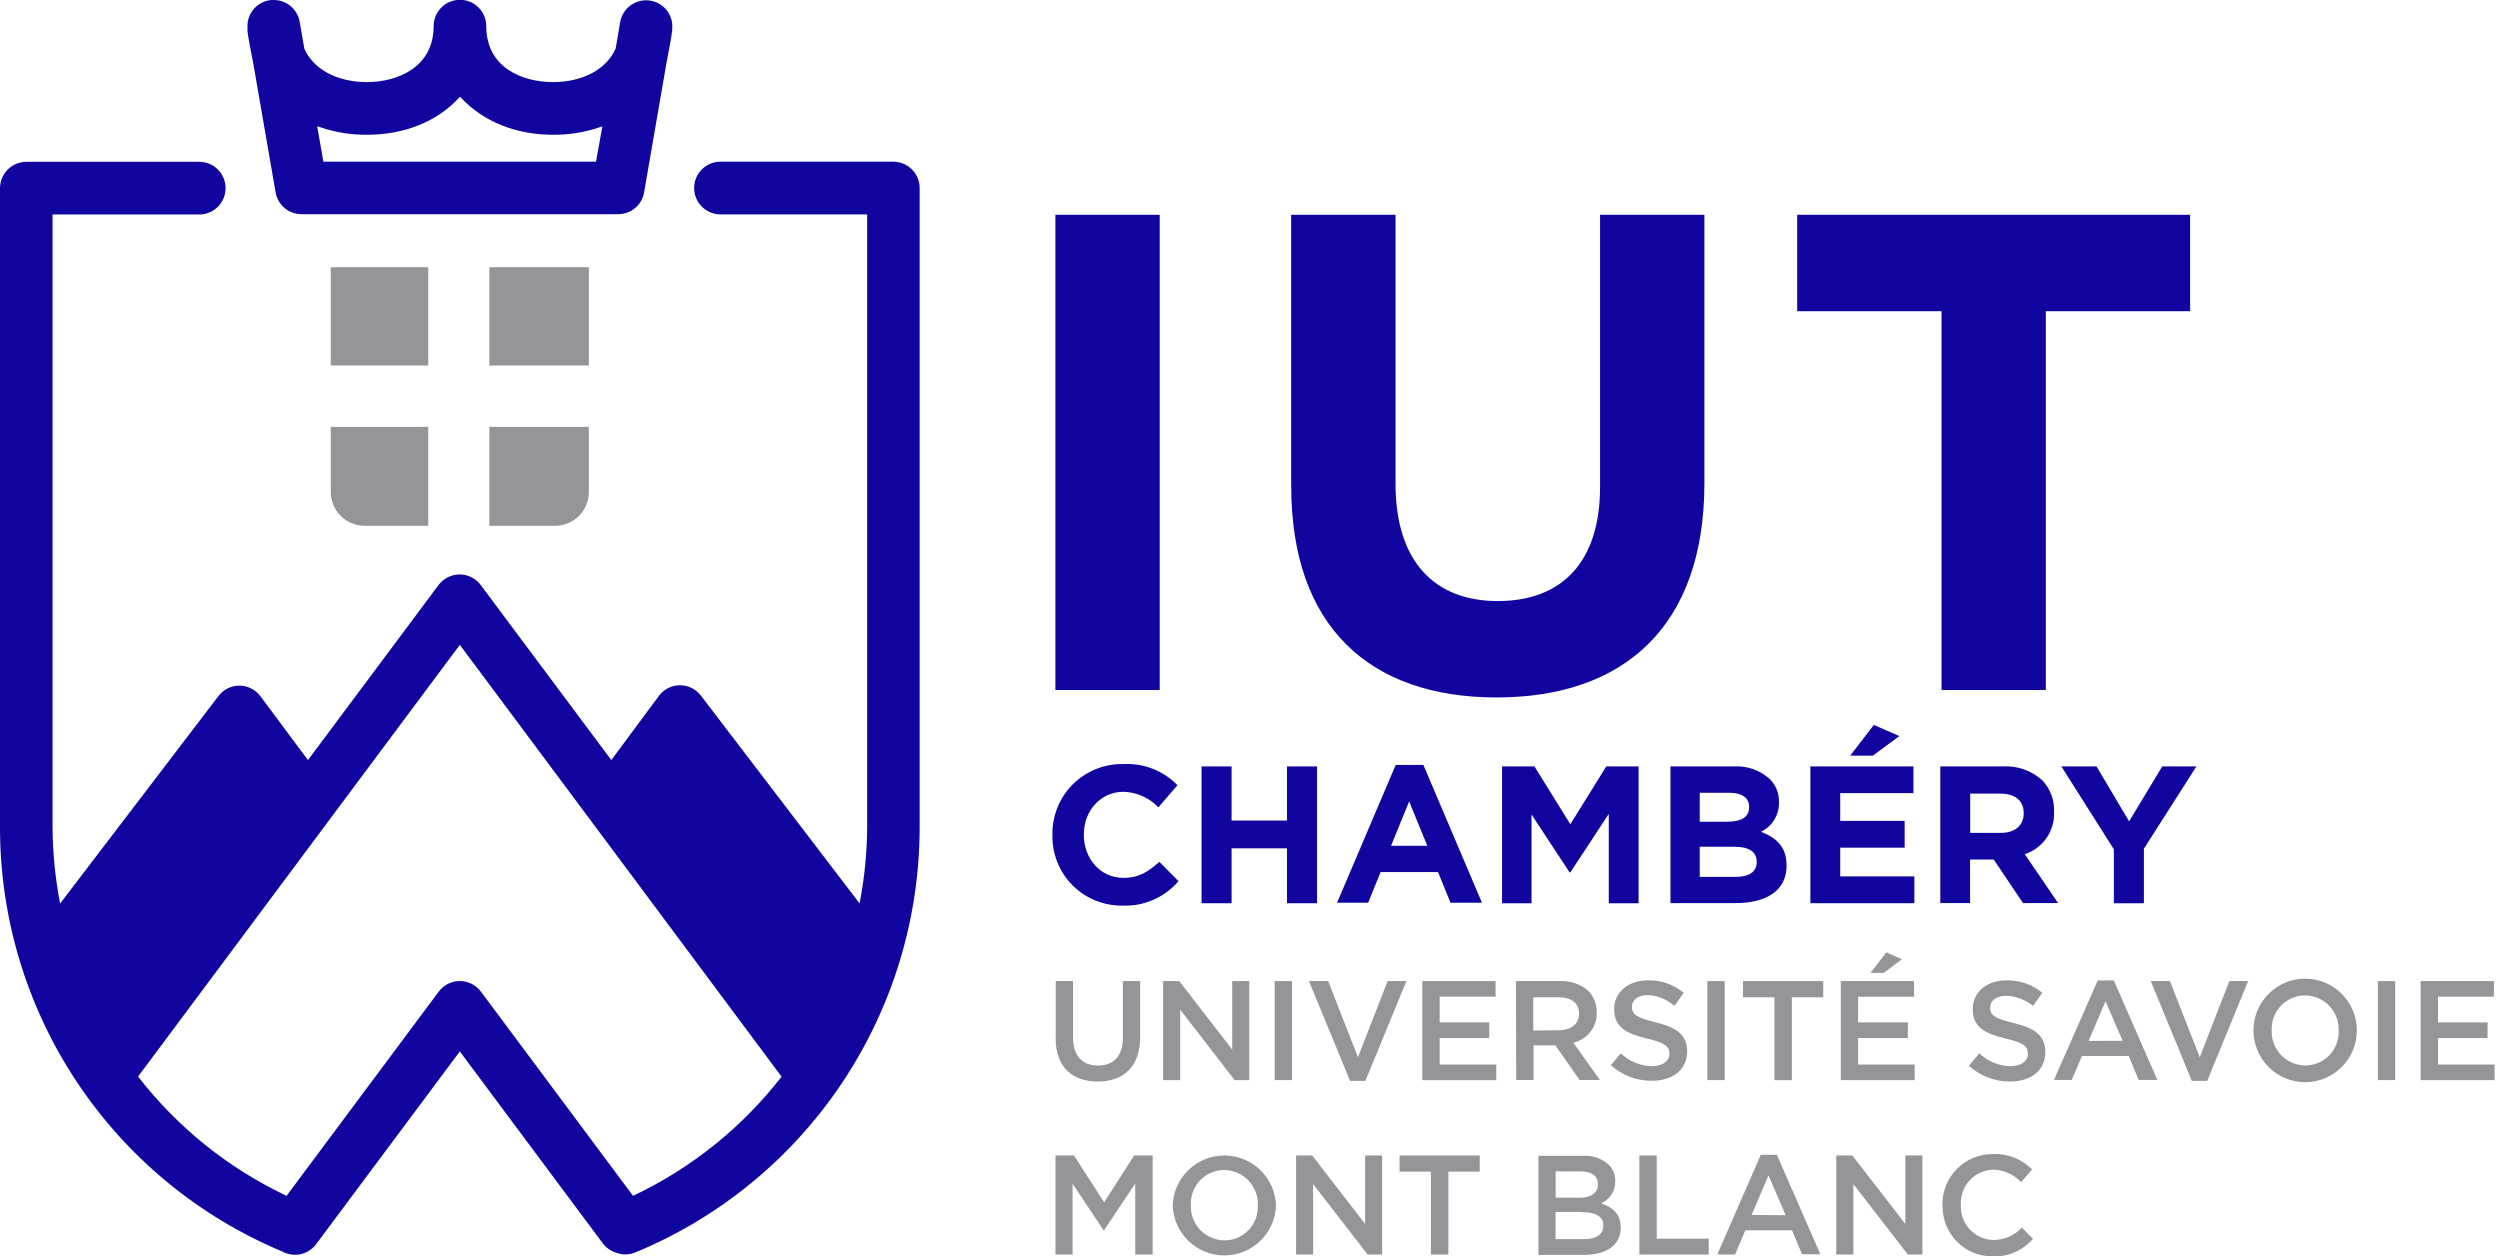 <svg width="402" height="202" viewBox="0 0 402 202" fill="none" xmlns="http://www.w3.org/2000/svg">
<g clip-path="url(#clip0_301_2)">
<path d="M53.19 68.64V79.1C53.19 80.544 53.763 81.928 54.783 82.95C55.803 83.972 57.186 84.547 58.63 84.55H68.86V68.64H53.19Z" fill="#939598"/>
<path d="M78.69 84.55H89.25C90.694 84.547 92.077 83.972 93.097 82.95C94.117 81.928 94.69 80.544 94.69 79.1V68.64H78.69V84.55Z" fill="#939598"/>
<path d="M68.86 42.97H60.44H58.63H53.19V48.42V52.35V58.78H68.86V42.97Z" fill="#939598"/>
<path d="M94.69 58.78V48.42V42.97H89.25H87.44H78.69V58.78H94.69Z" fill="#939598"/>
<path d="M125.55 173.29C119.269 181.329 111.208 187.799 102 192.19L101.79 192.29L101.65 192.1L77.33 159.45C76.936 158.922 76.425 158.494 75.836 158.199C75.248 157.904 74.598 157.75 73.94 157.75C73.282 157.75 72.632 157.904 72.044 158.199C71.455 158.494 70.944 158.922 70.55 159.45L46.08 192.29L45.87 192.19C36.669 187.796 28.615 181.326 22.34 173.29L22.2 173.12L22.33 172.94L73.94 103.69L98.53 136.69L125.68 173.13L125.55 173.29ZM143.65 26H115.65C114.562 26.053 113.537 26.522 112.786 27.311C112.035 28.099 111.616 29.146 111.616 30.235C111.616 31.324 112.035 32.371 112.786 33.159C113.537 33.948 114.562 34.417 115.65 34.47H139.44V132.86C139.426 136.812 139.058 140.754 138.34 144.64L138.23 145.28L112.72 111.87C112.326 111.348 111.816 110.925 111.23 110.633C110.644 110.342 109.999 110.19 109.345 110.19C108.691 110.19 108.046 110.342 107.46 110.633C106.874 110.925 106.364 111.348 105.97 111.87L98.3 122.22L77.3 94.07C76.906 93.542 76.395 93.114 75.806 92.819C75.218 92.524 74.568 92.37 73.91 92.37C73.252 92.37 72.602 92.524 72.014 92.819C71.425 93.114 70.914 93.542 70.52 94.07L49.52 122.22L41.86 111.93C41.467 111.408 40.958 110.985 40.373 110.693C39.788 110.402 39.144 110.25 38.49 110.25C37.837 110.25 37.192 110.402 36.607 110.693C36.022 110.985 35.513 111.408 35.12 111.93L9.66 145.3L9.55 144.66C8.832 140.774 8.464 136.832 8.45 132.88V34.49H32.24C33.328 34.437 34.353 33.968 35.104 33.179C35.855 32.391 36.274 31.344 36.274 30.255C36.274 29.166 35.855 28.119 35.104 27.331C34.353 26.542 33.328 26.073 32.24 26.02H4.24C3.115 26.02 2.037 26.467 1.242 27.262C0.447 28.057 2.17216e-06 29.136 2.17216e-06 30.26V132.88C-0.038 147.493 4.258 161.788 12.345 173.96C20.431 186.131 31.945 195.632 45.43 201.26C46.323 201.743 47.36 201.888 48.351 201.67C49.343 201.451 50.222 200.883 50.83 200.07L73.94 169.07L74.17 169.38L96.93 199.93C97.478 200.655 98.241 201.187 99.11 201.45L99.36 201.53C100.292 201.814 101.293 201.761 102.19 201.38C115.733 195.772 127.305 186.269 135.439 174.076C143.574 161.882 147.904 147.548 147.88 132.89V30.26C147.883 29.702 147.775 29.15 147.564 28.634C147.353 28.117 147.042 27.648 146.649 27.253C146.256 26.857 145.789 26.542 145.274 26.328C144.76 26.113 144.208 26.001 143.65 26" fill="#10069F"/>
<path d="M95.84 26H52L51 20.3L51.46 20.45C53.886 21.28 56.436 21.692 59 21.67C65 21.67 70.22 19.58 73.77 15.77L73.98 15.55L74.19 15.77C77.74 19.58 82.99 21.67 88.96 21.67C91.493 21.689 94.011 21.283 96.41 20.47L96.86 20.32L95.84 26ZM108.12 4.24C108.111 3.188 107.71 2.177 106.996 1.404C106.282 0.631 105.305 0.153 104.257 0.061C103.208 -0.03 102.164 0.273 101.327 0.911C100.49 1.548 99.92 2.475 99.73 3.51L99 7.79C97.56 11.13 93.7 13.2 88.94 13.2C83.94 13.2 78.19 10.85 78.19 4.2C78.19 3.078 77.744 2.002 76.951 1.209C76.158 0.416 75.082 -0.03 73.96 -0.03C72.838 -0.03 71.762 0.416 70.969 1.209C70.176 2.002 69.73 3.078 69.73 4.2C69.73 10.81 63.94 13.2 58.98 13.2C54.22 13.2 50.36 11.13 48.92 7.79V7.73L48.19 3.51C48.02 2.524 47.505 1.63 46.738 0.987C45.971 0.345 45.001 -0.005 44 1.22003e-06H43.65C42.593 0.086 41.607 0.569 40.891 1.352C40.175 2.134 39.781 3.159 39.79 4.22C39.79 4.49 39.79 4.76 39.79 5.04C39.92 6.13 40.55 9.3 40.68 9.93L44.32 30.93C44.486 31.913 44.995 32.805 45.756 33.448C46.518 34.09 47.483 34.442 48.48 34.44H99.4C100.387 34.445 101.344 34.103 102.104 33.474C102.864 32.846 103.379 31.97 103.56 31L107.19 10C107.32 9.38 107.98 6 108.1 4.83C108.1 4.63 108.1 4.44 108.1 4.24" fill="#10069F"/>
<path d="M186.48 34.54H169.71V110.95H186.48V34.54Z" fill="#10069F"/>
<path d="M207.62 78.2V34.54H224.4V77.77C224.4 90.21 230.6 96.65 240.85 96.65C251.1 96.65 257.29 90.43 257.29 78.31V34.54H274.07V77.66C274.07 100.8 261.07 112.15 240.63 112.15C220.19 112.15 207.63 100.69 207.63 78.2" fill="#10069F"/>
<path d="M312.2 50.04H288.99V34.54H352.17V50.04H328.97V110.95H312.2V50.04Z" fill="#10069F"/>
<path d="M169.23 134.3V134.24C169.201 132.732 169.478 131.233 170.044 129.835C170.61 128.437 171.454 127.167 172.524 126.104C173.594 125.04 174.868 124.205 176.27 123.647C177.672 123.09 179.172 122.822 180.68 122.86C182.282 122.78 183.883 123.041 185.376 123.627C186.869 124.214 188.221 125.111 189.34 126.26L186.27 129.81C184.795 128.276 182.777 127.381 180.65 127.32C176.95 127.32 174.28 130.41 174.28 134.18V134.24C174.28 138.01 176.89 141.16 180.65 141.16C183.16 141.16 184.65 140.16 186.42 138.58L189.5 141.69C188.396 142.985 187.012 144.011 185.453 144.692C183.894 145.373 182.2 145.69 180.5 145.62C179.009 145.643 177.529 145.366 176.148 144.804C174.767 144.243 173.513 143.409 172.462 142.353C171.41 141.296 170.582 140.039 170.026 138.655C169.471 137.272 169.2 135.791 169.23 134.3" fill="#10069F"/>
<path d="M193.21 123.24H198.04V131.94H206.95V123.24H211.78V145.24H206.95V136.41H198.04V145.24H193.21V123.24Z" fill="#10069F"/>
<path d="M229.51 136L226.59 128.87L223.68 136H229.51ZM224.43 123H228.88L238.3 145.16H233.24L231.24 140.23H222L220 145.16H215L224.43 123Z" fill="#10069F"/>
<path d="M241.53 123.24H246.74L252.51 132.54L258.29 123.24H263.49V145.24H258.69V130.88L252.51 140.28H252.39L246.27 130.97V145.24H241.53V123.24Z" fill="#10069F"/>
<path d="M278.9 136.16H273.32V141H279.06C281.19 141 282.48 140.25 282.48 138.61V138.55C282.48 137.07 281.38 136.16 278.9 136.16V136.16ZM281.26 129.74C281.26 128.3 280.13 127.48 278.09 127.48H273.32V132.13H277.78C279.91 132.13 281.26 131.44 281.26 129.81V129.74ZM268.61 123.24H278.81C279.851 123.178 280.895 123.323 281.88 123.666C282.865 124.009 283.773 124.544 284.55 125.24C285.047 125.724 285.439 126.307 285.699 126.951C285.959 127.595 286.082 128.286 286.06 128.98V129C286.086 129.986 285.827 130.958 285.314 131.8C284.802 132.643 284.057 133.32 283.17 133.75C285.71 134.75 287.28 136.2 287.28 139.16V139.22C287.28 143.22 284.02 145.22 279.06 145.22H268.61V123.24Z" fill="#10069F"/>
<path d="M301.31 116.57L305.42 118.36L301.15 121.51H297.51L301.31 116.57ZM291.11 123.24H307.68V127.54H295.91V132H306.27V136.3H295.91V140.93H307.83V145.23H291.11V123.24Z" fill="#10069F"/>
<path d="M321.71 133.93C324.06 133.93 325.41 132.67 325.41 130.81V130.75C325.41 128.68 323.97 127.61 321.62 127.61H316.81V133.93H321.71ZM312 123.24H322C323.162 123.166 324.326 123.325 325.426 123.708C326.525 124.091 327.536 124.69 328.4 125.47C329.031 126.136 329.523 126.922 329.847 127.78C330.172 128.639 330.322 129.553 330.29 130.47V130.53C330.363 132.026 329.941 133.505 329.09 134.738C328.239 135.97 327.005 136.888 325.58 137.35L330.94 145.21H325.3L320.59 138.21H316.79V145.21H312V123.24Z" fill="#10069F"/>
<path d="M339.91 136.57L331.47 123.24H337.12L342.36 132.07L347.69 123.24H353.18L344.74 136.47V145.24H339.91V136.57Z" fill="#10069F"/>
<path d="M169.76 166.93V157.76H172.55V166.82C172.55 169.82 174.07 171.34 176.55 171.34C179.03 171.34 180.55 169.87 180.55 166.93V157.76H183.34V166.76C183.34 171.52 180.66 173.91 176.51 173.91C172.36 173.91 169.74 171.52 169.74 166.91" fill="#939598"/>
<path d="M187.03 157.76H189.62L198.14 168.77V157.76H200.88V173.69H198.54L189.78 162.36V173.69H187.03V157.76Z" fill="#939598"/>
<path d="M207.76 157.76H204.97V173.68H207.76V157.76Z" fill="#939598"/>
<path d="M210.48 157.76H213.57L218.36 170L223.13 157.76H226.15L219.56 173.8H217.09L210.48 157.76Z" fill="#939598"/>
<path d="M228.71 157.76H240.49V160.26H231.5V164.4H239.47V166.91H231.5V171.18H240.6V173.69H228.71V157.76Z" fill="#939598"/>
<path d="M250.64 165.66C252.64 165.66 253.91 164.66 253.91 163C253.91 161.29 252.68 160.36 250.62 160.36H246.55V165.71L250.64 165.66ZM243.76 157.76H250.84C252.521 157.667 254.171 158.242 255.43 159.36C255.865 159.817 256.205 160.355 256.431 160.944C256.658 161.532 256.766 162.16 256.75 162.79V162.84C256.783 163.957 256.423 165.05 255.735 165.93C255.047 166.811 254.072 167.423 252.98 167.66L257.27 173.66H254L250.1 168.1H246.6V173.66H243.81L243.76 157.76Z" fill="#939598"/>
<path d="M258.94 171.37L260.62 169.37C261.964 170.668 263.751 171.408 265.62 171.44C267.35 171.44 268.44 170.63 268.44 169.44C268.44 168.3 267.8 167.68 264.85 167C261.47 166.18 259.56 165.18 259.56 162.25C259.56 159.52 261.83 157.64 264.99 157.64C267.087 157.596 269.131 158.306 270.75 159.64L269.25 161.75C268.063 160.717 266.57 160.103 265 160C263.36 160 262.41 160.84 262.41 161.88C262.41 163.11 263.14 163.65 266.2 164.38C269.56 165.2 271.29 166.38 271.29 169.04C271.29 172.04 268.95 173.79 265.61 173.79C263.16 173.801 260.795 172.895 258.98 171.25" fill="#939598"/>
<path d="M277.33 157.76H274.54V173.68H277.33V157.76Z" fill="#939598"/>
<path d="M285.32 160.36H280.28V157.76H293.18V160.36H288.13V173.69H285.32V160.36Z" fill="#939598"/>
<path d="M303.32 153.14L305.82 154.24L302.91 156.44H300.78L303.32 153.14ZM296 157.76H307.78V160.27H298.78V164.4H306.78V166.91H298.78V171.18H307.88V173.69H296V157.76Z" fill="#939598"/>
<path d="M316.6 171.37L318.28 169.37C319.623 170.67 321.411 171.41 323.28 171.44C325 171.44 326.09 170.63 326.09 169.44C326.09 168.3 325.46 167.68 322.51 167C319.12 166.18 317.22 165.18 317.22 162.25C317.22 159.52 319.49 157.64 322.64 157.64C324.741 157.595 326.788 158.304 328.41 159.64L326.91 161.75C325.691 160.749 324.177 160.176 322.6 160.12C320.96 160.12 320.01 160.96 320.01 162C320.01 163.23 320.73 163.77 323.8 164.5C327.16 165.32 328.89 166.5 328.89 169.16C328.89 172.16 326.55 173.91 323.21 173.91C320.76 173.921 318.395 173.015 316.58 171.37" fill="#939598"/>
<path d="M341.32 167.36L338.57 161L335.85 167.37L341.32 167.36ZM337.32 157.65H339.9L346.9 173.65H343.9L342.29 169.8H334.78L333.14 173.65H330.28L337.32 157.65Z" fill="#939598"/>
<path d="M345.84 157.76H348.92L353.72 170L358.48 157.76H361.5L354.92 173.8H352.44L345.84 157.76Z" fill="#939598"/>
<path d="M376.05 165.77V165.72C376.079 164.991 375.962 164.263 375.704 163.58C375.447 162.897 375.054 162.273 374.55 161.745C374.046 161.217 373.441 160.795 372.771 160.506C372.101 160.216 371.38 160.065 370.65 160.06C369.924 160.062 369.207 160.211 368.54 160.497C367.874 160.784 367.272 161.202 366.771 161.727C366.271 162.252 365.881 162.873 365.627 163.552C365.372 164.231 365.258 164.955 365.29 165.68V165.68C365.262 166.409 365.38 167.135 365.639 167.817C365.897 168.499 366.289 169.122 366.793 169.649C367.297 170.176 367.901 170.596 368.571 170.885C369.24 171.174 369.961 171.325 370.69 171.33C371.414 171.331 372.132 171.185 372.798 170.9C373.465 170.616 374.066 170.2 374.567 169.676C375.068 169.153 375.458 168.533 375.713 167.855C375.968 167.177 376.082 166.454 376.05 165.73V165.77ZM362.36 165.73V165.68C362.36 163.476 363.235 161.362 364.794 159.804C366.352 158.246 368.466 157.37 370.67 157.37C372.874 157.37 374.988 158.246 376.546 159.804C378.104 161.362 378.98 163.476 378.98 165.68C378.987 167.884 378.117 170 376.564 171.563C375.01 173.127 372.899 174.008 370.695 174.015C368.491 174.022 366.375 173.152 364.811 171.599C363.248 170.045 362.366 167.934 362.36 165.73" fill="#939598"/>
<path d="M385.15 157.76H382.36V173.68H385.15V157.76Z" fill="#939598"/>
<path d="M389.24 157.76H401.02V160.26H392.03V164.4H400V166.91H392.03V171.18H401.13V173.69H389.24V157.76Z" fill="#939598"/>
<path d="M169.72 185.8H172.7L177.54 193.33L182.37 185.8H185.35V201.73H182.55V190.31L177.54 197.81H177.44L172.47 190.35V201.73H169.72V185.8Z" fill="#939598"/>
<path d="M202.25 193.81C202.28 193.08 202.162 192.352 201.905 191.668C201.647 190.985 201.255 190.36 200.751 189.831C200.247 189.302 199.642 188.88 198.972 188.589C198.302 188.299 197.58 188.146 196.85 188.14C196.125 188.142 195.407 188.291 194.74 188.577C194.074 188.864 193.472 189.282 192.971 189.807C192.471 190.332 192.081 190.953 191.827 191.632C191.572 192.311 191.458 193.035 191.49 193.76V193.81C191.463 194.539 191.583 195.265 191.843 195.946C192.102 196.628 192.496 197.25 193.001 197.776C193.505 198.302 194.11 198.721 194.78 199.009C195.45 199.296 196.171 199.446 196.9 199.45C197.624 199.451 198.341 199.305 199.007 199.02C199.673 198.736 200.274 198.319 200.774 197.796C201.274 197.272 201.663 196.652 201.917 195.974C202.171 195.296 202.284 194.573 202.25 193.85V193.81ZM188.57 193.85C188.638 191.697 189.539 189.654 191.084 188.153C192.629 186.651 194.697 185.809 196.851 185.802C199.005 185.796 201.078 186.626 202.632 188.118C204.185 189.61 205.099 191.647 205.18 193.8V193.85C205.105 196.003 204.198 198.042 202.648 199.539C201.099 201.035 199.029 201.872 196.875 201.872C194.721 201.872 192.651 201.035 191.102 199.539C189.552 198.042 188.645 196.003 188.57 193.85" fill="#939598"/>
<path d="M208.41 185.8H211L219.51 196.81V185.8H222.25V201.73H219.92L211.15 190.4V201.73H208.41V185.8Z" fill="#939598"/>
<path d="M230.09 188.4H225.05V185.8H237.94V188.4H232.9V201.73H230.09V188.4Z" fill="#939598"/>
<path d="M254.55 194.88H250.13V199.25H254.76C256.66 199.25 257.82 198.5 257.82 197.07C257.82 195.73 256.76 194.93 254.55 194.93V194.88ZM256.94 190.36C256.94 189.11 255.94 188.36 254.15 188.36H250.15V192.59H253.96C255.75 192.59 256.96 191.89 256.96 190.43L256.94 190.36ZM247.38 185.85H254.51C256.025 185.755 257.516 186.261 258.66 187.26C259.01 187.603 259.286 188.014 259.47 188.468C259.655 188.923 259.743 189.41 259.73 189.9V189.95C259.744 190.7 259.536 191.437 259.132 192.068C258.728 192.7 258.146 193.198 257.46 193.5C259.32 194.13 260.61 195.21 260.61 197.36V197.41C260.61 200.25 258.28 201.78 254.74 201.78H247.38V185.85Z" fill="#939598"/>
<path d="M263.61 185.8H266.4V199.18H274.76V201.73H263.61V185.8Z" fill="#939598"/>
<path d="M287.13 195.4L284.38 189L281.65 195.37L287.13 195.4ZM283.13 185.69H285.72L292.72 201.69H289.77L288.16 197.84H280.64L279 201.73H276.14L283.13 185.69Z" fill="#939598"/>
<path d="M295.27 185.8H297.86L306.38 196.81V185.8H309.12V201.73H306.78L298.02 190.4V201.73H295.27V185.8Z" fill="#939598"/>
<path d="M312.34 193.81C312.316 192.725 312.511 191.645 312.914 190.637C313.317 189.629 313.919 188.713 314.685 187.943C315.451 187.174 316.364 186.567 317.37 186.159C318.376 185.751 319.454 185.551 320.54 185.57C321.692 185.526 322.841 185.724 323.912 186.151C324.984 186.579 325.954 187.225 326.76 188.05L325 190.08C324.426 189.47 323.738 188.98 322.974 188.636C322.211 188.293 321.387 188.104 320.55 188.08C319.833 188.094 319.127 188.251 318.472 188.544C317.818 188.836 317.229 189.256 316.74 189.781C316.251 190.305 315.873 190.922 315.627 191.595C315.382 192.268 315.274 192.984 315.31 193.7V193.75C315.271 194.467 315.377 195.185 315.621 195.861C315.866 196.537 316.244 197.156 316.733 197.682C317.222 198.209 317.812 198.631 318.467 198.925C319.123 199.218 319.832 199.376 320.55 199.39C321.407 199.389 322.254 199.211 323.039 198.867C323.824 198.523 324.529 198.02 325.11 197.39L326.9 199.21C326.104 200.13 325.113 200.86 323.999 201.348C322.885 201.836 321.676 202.069 320.46 202.03C319.386 202.042 318.32 201.838 317.326 201.43C316.332 201.021 315.431 200.417 314.676 199.653C313.921 198.888 313.328 197.98 312.932 196.981C312.535 195.982 312.344 194.914 312.37 193.84" fill="#939598"/>
</g>
<defs>
<clipPath id="clip0_301_2">
<rect width="401.13" height="202" fill="white"/>
</clipPath>
</defs>
</svg>
